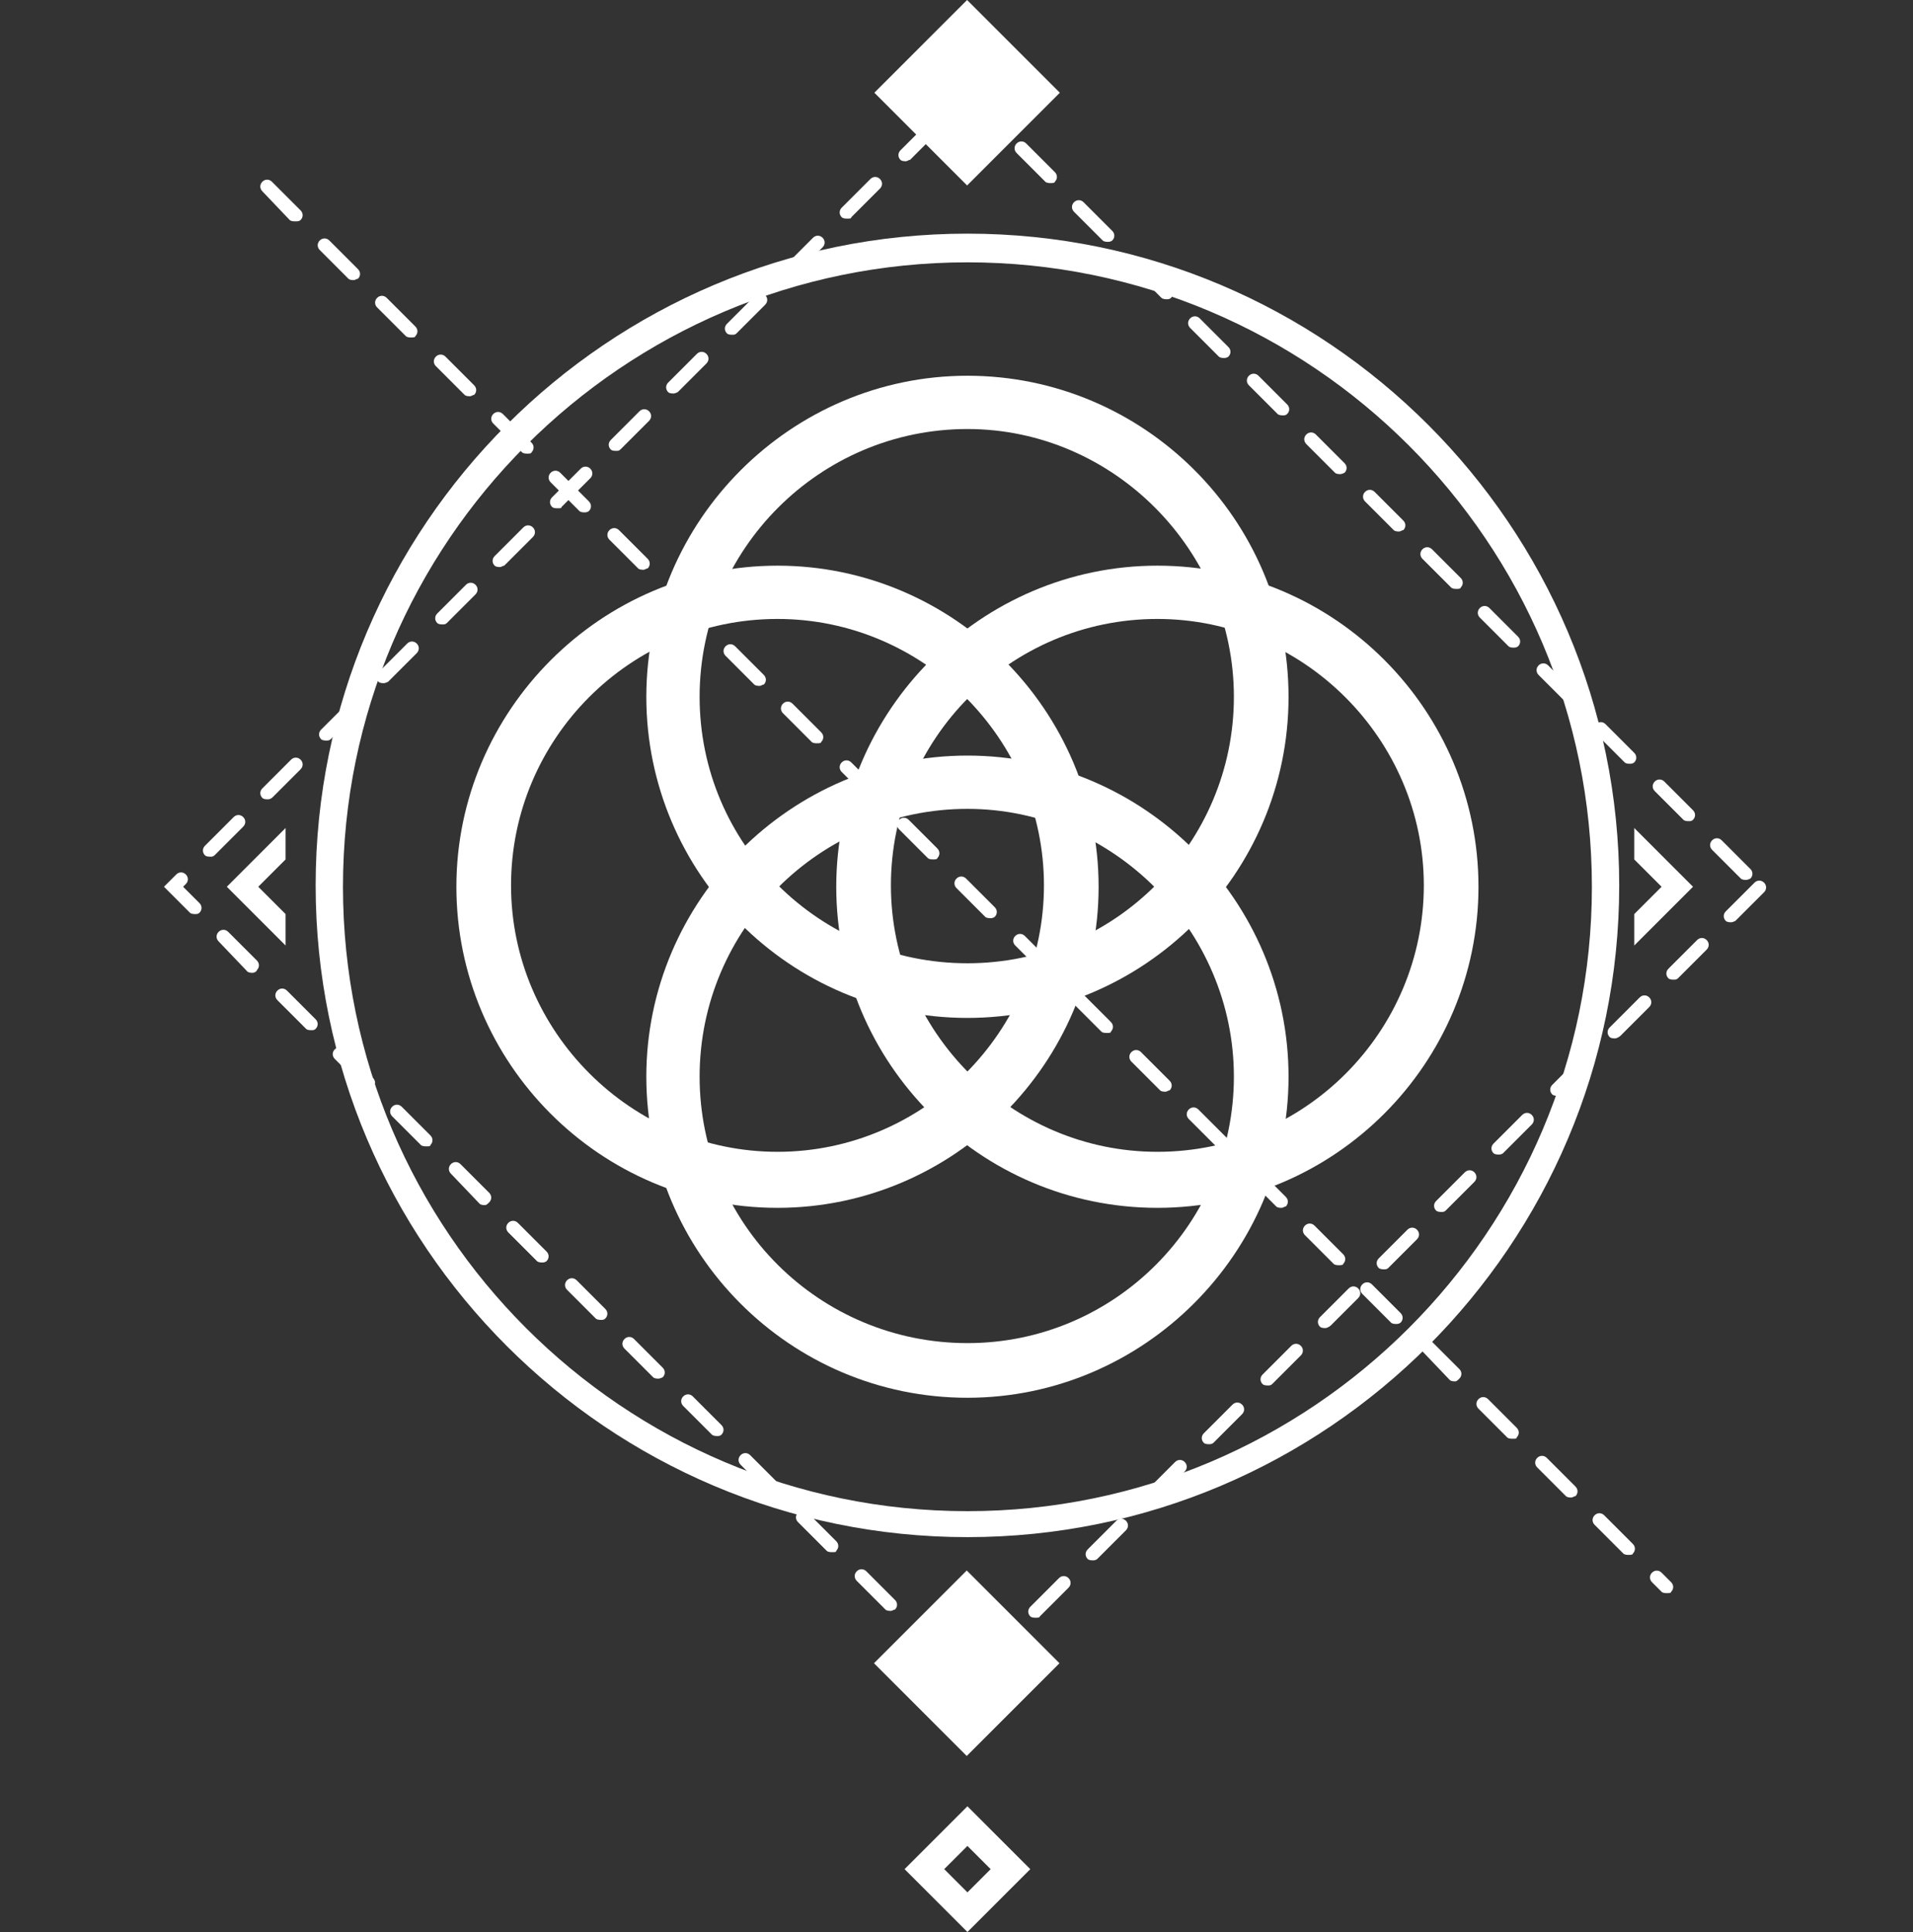 <?xml version="1.0" encoding="UTF-8" standalone="no"?>
<svg
   xmlns:dc="http://purl.org/dc/elements/1.1/"
   xmlns:cc="http://creativecommons.org/ns#"
   xmlns:rdf="http://www.w3.org/1999/02/22-rdf-syntax-ns#"
   xmlns:svg="http://www.w3.org/2000/svg"
   xmlns="http://www.w3.org/2000/svg"
   height="141.4"
   width="140"
   xml:space="preserve"
   viewBox="0 0 140 141.4"
   y="0px"
   x="0px"
   id="Layer_1"
   version="1.1"><rect x="0" y="0" width="140" height="141.4" fill="#333333" stroke="none"/><defs
     id="defs6385" /><style
     id="style6319"
     type="text/css">
	.st0{display:none;}
	.st1{display:inline;fill:#FFFFFF;}
	.st2{fill:#FFFFFF;}
</style><g
     transform="translate(0,-3.8964844e-6)"
     style="display:none"
     class="st0"
     id="XMLID_1167_"><g
       id="XMLID_2_"><path
         style="display:inline;fill:#ffffff"
         d="m 56.5,141.4 c -0.1,0 -0.2,0 -0.2,-0.2 l 0,-2.6 c 0,-0.1 0.1,-0.2 0.2,-0.2 l 5.3,0 c 0.1,0 0.2,0 0.2,0.2 l 0,2.6 c 0,0.1 0,0.2 -0.2,0.2 l -5.3,0 z"
         class="st1"
         id="XMLID_761_" /><path
         style="display:inline;fill:#ffffff"
         d="m -17.8,172.7 c -0.8,-0.3 -1.4,-0.7 -1.9,-1.1 -0.1,-0.1 -0.1,-0.2 0,-0.3 l 1.3,-1.5 c 0.1,-0.1 0.2,-0.1 0.3,0 1,0.8 2,1.2 3,1.2 1.2,0 1.9,-0.5 1.9,-1.4 0,-0.7 -0.5,-1.1 -1.8,-1.3 l -0.6,-0.1 c -2.4,-0.3 -3.6,-1.5 -3.6,-3.4 0,-1.1 0.4,-1.9 1.1,-2.5 0.7,-0.6 1.7,-1 3,-1 1.6,0 2.9,0.4 3.9,1.2 0.1,0.1 0.1,0.2 0,0.3 l -1,1.5 c -0.1,0.1 -0.2,0.1 -0.2,0.1 -0.9,-0.6 -1.8,-0.9 -2.7,-0.9 -1,0 -1.5,0.5 -1.5,1.2 0,0.7 0.5,1.1 1.8,1.3 l 0.6,0.1 c 2.4,0.3 3.6,1.5 3.6,3.5 0,2.2 -1.6,3.6 -4.5,3.6 -1,0 -1.9,-0.2 -2.7,-0.5 z"
         class="st1"
         id="XMLID_763_" /><path
         style="display:inline;fill:#ffffff"
         d="m -9.1,173 c -0.1,0 -0.2,-0.1 -0.2,-0.2 l 0,-11.1 c 0,-0.1 0,-0.2 0.2,-0.2 l 4.4,0 c 1.2,0 2.2,0.3 2.9,1 0.7,0.7 1.1,1.6 1.1,2.7 0,1.1 -0.4,2 -1.1,2.7 -0.7,0.7 -1.7,1 -2.9,1 l -2,0 c -0.1,0 -0.1,0 -0.1,0.1 l 0,3.8 c 0,0.1 0,0.2 -0.2,0.2 l -2.1,0 z m 4.3,-6.2 c 1,0 1.7,-0.6 1.7,-1.5 0,-0.9 -0.6,-1.5 -1.7,-1.5 l -1.9,0 c -0.1,0 -0.1,0 -0.1,0.1 l 0,2.9 c 0,0.1 0,0.1 0.1,0.1 l 1.9,0 z"
         class="st1"
         id="XMLID_765_" /><path
         style="display:inline;fill:#ffffff"
         d="m 0.9,161.7 c 0,-0.1 0,-0.2 0.2,-0.2 l 7.3,0 c 0.1,0 0.2,0.1 0.2,0.2 l 0,1.8 c 0,0.1 -0.1,0.2 -0.2,0.2 l -4.9,0 c -0.1,0 -0.1,0 -0.1,0.1 l 0,2.3 c 0,0.1 0,0.1 0.1,0.1 l 4.1,0 c 0.1,0 0.2,0 0.2,0.2 l 0,1.8 c 0,0.1 -0.1,0.2 -0.2,0.2 l -4.1,0 c -0.1,0 -0.1,0 -0.1,0.1 l 0,2.4 c 0,0.1 0,0.1 0.1,0.1 l 4.9,0 c 0.1,0 0.2,0 0.2,0.2 l 0,1.8 c 0,0.1 -0.1,0.2 -0.2,0.2 l -7.3,0 C 1,173.2 0.9,173.1 0.9,173 l 0,-11.3 z"
         class="st1"
         id="XMLID_768_" /><path
         style="display:inline;fill:#ffffff"
         d="m 13.6,161.7 c 0,-0.1 0.1,-0.2 0.2,-0.2 l 2.1,0 c 0.1,0 0.2,0.1 0.2,0.2 l 3.9,11.1 c 0,0.1 0,0.2 -0.1,0.2 l -2.2,0 c -0.1,0 -0.2,-0.1 -0.2,-0.2 l -0.7,-2 -4,0 -0.6,2 c 0,0.1 -0.1,0.2 -0.2,0.2 l -2.2,0 c -0.1,0 -0.2,-0.1 -0.1,-0.2 l 3.9,-11.1 z m -0.1,7 2.6,0 -1.3,-4 -0.1,0 -1.2,4 z"
         class="st1"
         id="XMLID_770_" /><path
         style="display:inline;fill:#ffffff"
         d="m 21.3,161.7 c 0,-0.1 0,-0.2 0.2,-0.2 l 2.1,0 c 0.1,0 0.2,0.1 0.2,0.2 l 0,4.9 3.8,-5 c 0.1,-0.1 0.2,-0.2 0.3,-0.2 l 2.4,0 c 0.1,0 0.2,0.1 0.1,0.2 l -3.5,4.3 3.8,6.7 c 0.1,0.1 0.1,0.2 -0.1,0.2 l -2.5,0 c -0.1,0 -0.2,-0.1 -0.3,-0.2 l -2.6,-4.8 -1.5,1.9 0,2.9 c 0,0.1 0,0.2 -0.2,0.2 l -2.1,0 c -0.1,0 -0.2,-0.1 -0.2,-0.2 l 0,-10.9 z"
         class="st1"
         id="XMLID_773_" /><path
         style="display:inline;fill:#ffffff"
         d="m 32.1,161.7 c 0,-0.1 0,-0.2 0.2,-0.2 l 7.3,0 c 0.1,0 0.2,0.1 0.2,0.2 l 0,1.8 c 0,0.1 -0.1,0.2 -0.2,0.2 l -4.9,0 c -0.1,0 -0.1,0 -0.1,0.1 l 0,2.3 c 0,0.1 0,0.1 0.1,0.1 l 4.1,0 c 0.1,0 0.2,0 0.2,0.2 l 0,1.8 c 0,0.1 0,0.2 -0.2,0.2 l -4.1,0 c -0.1,0 -0.1,0 -0.1,0.1 l 0,2.4 c 0,0.1 0,0.1 0.1,0.1 l 4.9,0 c 0.1,0 0.2,0 0.2,0.2 l 0,1.8 c 0,0.1 -0.1,0.2 -0.2,0.2 l -7.3,0 c -0.1,0 -0.2,-0.1 -0.2,-0.2 l 0,-11.3 z"
         class="st1"
         id="XMLID_775_" /><path
         style="display:inline;fill:#ffffff"
         d="m 48,173 c -0.1,0 -0.2,-0.1 -0.3,-0.2 l -2,-4.2 -1.5,0 c -0.1,0 -0.1,0 -0.1,0.1 l 0,4.1 c 0,0.1 0,0.2 -0.2,0.2 l -2.1,0 c -0.1,0 -0.2,-0.1 -0.2,-0.2 l 0,-11.1 c 0,-0.1 0,-0.2 0.2,-0.2 l 4.6,0 c 1.2,0 2.1,0.3 2.8,1 0.7,0.7 1.1,1.5 1.1,2.6 0,1.5 -0.8,2.6 -2,3.2 l 2.3,4.5 c 0.1,0.1 0,0.2 -0.1,0.2 l -2.5,0 z m -1.8,-6.5 c 0.9,0 1.5,-0.6 1.5,-1.4 0,-0.9 -0.6,-1.4 -1.5,-1.4 l -2,0 c -0.1,0 -0.1,0 -0.1,0.1 l 0,2.6 c 0,0.1 0,0.1 0.1,0.1 l 2,0 z"
         class="st1"
         id="XMLID_777_" /><path
         style="display:inline;fill:#ffffff"
         d="m 52,164.9 0,-3.2 c 0,-0.1 0.1,-0.2 0.2,-0.2 l 1.7,0 c 0.1,0 0.2,0.1 0.2,0.2 l 0,1.8 c 0,0.2 0,0.3 -0.2,0.4 l -1.4,1.1 c -0.1,0.1 -0.2,0.1 -0.3,0.1 -0.2,0 -0.2,-0.1 -0.2,-0.2 z"
         class="st1"
         id="XMLID_780_" /><path
         style="display:inline;fill:#ffffff"
         d="m 57.5,172.7 c -0.8,-0.3 -1.4,-0.7 -1.9,-1.1 -0.1,-0.1 -0.1,-0.2 0,-0.3 l 1.3,-1.5 c 0.1,-0.1 0.2,-0.1 0.3,0 1,0.8 2,1.2 3,1.2 1.2,0 1.9,-0.5 1.9,-1.4 0,-0.7 -0.5,-1.1 -1.8,-1.3 l -0.6,-0.1 c -2.4,-0.3 -3.6,-1.5 -3.6,-3.4 0,-1.1 0.4,-1.9 1.1,-2.5 0.7,-0.6 1.7,-1 3,-1 1.6,0 2.9,0.4 3.9,1.2 0.1,0.1 0.1,0.2 0,0.3 l -1,1.5 c -0.1,0.1 -0.2,0.1 -0.2,0.1 -0.9,-0.6 -1.8,-0.9 -2.7,-0.9 -1,0 -1.5,0.5 -1.5,1.2 0,0.7 0.5,1.1 1.8,1.3 l 0.6,0.1 c 2.4,0.3 3.6,1.5 3.6,3.5 0,2.2 -1.6,3.6 -4.5,3.6 -1.1,0 -1.9,-0.2 -2.7,-0.5 z"
         class="st1"
         id="XMLID_782_" /><path
         style="display:inline;fill:#ffffff"
         d="m 71.1,172 c -0.8,-0.8 -1.2,-1.8 -1.2,-3.2 l 0,-7.1 c 0,-0.1 0.1,-0.2 0.2,-0.2 l 2.1,0 c 0.1,0 0.2,0.1 0.2,0.2 l 0,7.1 c 0,1.3 0.8,2.1 1.9,2.1 1.2,0 1.9,-0.8 1.9,-2.1 l 0,-7.1 c 0,-0.1 0.1,-0.2 0.2,-0.2 l 2.1,0 c 0.1,0 0.2,0.1 0.2,0.2 l 0,7.1 c 0,1.4 -0.4,2.5 -1.2,3.2 -0.8,0.8 -1.8,1.1 -3.2,1.1 -1.3,0.1 -2.4,-0.3 -3.2,-1.1 z"
         class="st1"
         id="XMLID_784_" /><path
         style="display:inline;fill:#ffffff"
         d="m 81,173 c -0.1,0 -0.2,-0.1 -0.2,-0.2 l 0,-11.1 c 0,-0.1 0,-0.2 0.2,-0.2 l 4.4,0 c 1.2,0 2.2,0.3 2.9,1 0.7,0.7 1.1,1.6 1.1,2.7 0,1.1 -0.4,2 -1.1,2.7 -0.7,0.7 -1.7,1 -2.9,1 l -2,0 c -0.1,0 -0.1,0 -0.1,0.1 l 0,3.8 c 0,0.1 0,0.2 -0.2,0.2 l -2.1,0 z m 4.3,-6.2 c 1,0 1.7,-0.6 1.7,-1.5 0,-0.9 -0.6,-1.5 -1.7,-1.5 l -1.9,0 c -0.1,0 -0.1,0 -0.1,0.1 l 0,2.9 c 0,0.1 0,0.1 0.1,0.1 l 1.9,0 z"
         class="st1"
         id="XMLID_786_" /><path
         style="display:inline;fill:#ffffff"
         d="m 91,161.7 c 0,-0.1 0,-0.2 0.2,-0.2 l 4.3,0 c 2.1,0 3.4,0.9 4,2.6 0.2,0.6 0.3,1.7 0.3,3.1 0,1.4 -0.1,2.5 -0.3,3.1 -0.6,1.7 -1.9,2.6 -4,2.6 l -4.3,0 c -0.1,0 -0.2,-0.1 -0.2,-0.2 l 0,-11 z m 2.5,9 c 0,0.1 0,0.1 0.1,0.1 l 1.3,0 c 1.2,0 1.9,-0.4 2.1,-1.3 0.1,-0.4 0.2,-1.1 0.2,-2.3 0,-1.2 -0.1,-1.9 -0.2,-2.3 -0.3,-0.8 -1,-1.3 -2.1,-1.3 l -1.3,0 c -0.1,0 -0.1,0 -0.1,0.1 l 0,7 z"
         class="st1"
         id="XMLID_789_" /><path
         style="display:inline;fill:#ffffff"
         d="m 104.3,161.7 c 0,-0.1 0.1,-0.2 0.2,-0.2 l 2.1,0 c 0.1,0 0.2,0.1 0.2,0.2 l 3.9,11.1 c 0,0.1 0,0.2 -0.1,0.2 l -2.2,0 c -0.1,0 -0.2,-0.1 -0.2,-0.2 l -0.7,-2 -4,0 -0.6,2 c 0,0.1 -0.1,0.2 -0.2,0.2 l -2.2,0 c -0.1,0 -0.2,-0.1 -0.1,-0.2 l 3.9,-11.1 z m -0.1,7 2.6,0 -1.3,-4 -0.1,0 -1.2,4 z"
         class="st1"
         id="XMLID_792_" /><path
         style="display:inline;fill:#ffffff"
         d="m 113.5,173 c -0.1,0 -0.2,-0.1 -0.2,-0.2 l 0,-9 c 0,-0.1 0,-0.1 -0.1,-0.1 l -2.9,0 c -0.1,0 -0.2,-0.1 -0.2,-0.2 l 0,-1.9 c 0,-0.1 0,-0.2 0.2,-0.2 l 8.5,0 c 0.1,0 0.2,0.1 0.2,0.2 l 0,1.9 c 0,0.1 -0.1,0.2 -0.2,0.2 l -2.9,0 c -0.1,0 -0.1,0 -0.1,0.1 l 0,9 c 0,0.1 -0.1,0.2 -0.2,0.2 l -2.1,0 z"
         class="st1"
         id="XMLID_795_" /><path
         style="display:inline;fill:#ffffff"
         d="m 120.3,161.7 c 0,-0.1 0,-0.2 0.2,-0.2 l 7.3,0 c 0.1,0 0.2,0.1 0.2,0.2 l 0,1.8 c 0,0.1 -0.1,0.2 -0.2,0.2 l -4.9,0 c -0.1,0 -0.1,0 -0.1,0.1 l 0,2.3 c 0,0.1 0,0.1 0.1,0.1 l 4.1,0 c 0.1,0 0.2,0 0.2,0.2 l 0,1.8 c 0,0.1 0,0.2 -0.2,0.2 l -4.1,0 c -0.1,0 -0.1,0 -0.1,0.1 l 0,2.4 c 0,0.1 0,0.1 0.1,0.1 l 4.9,0 c 0.1,0 0.2,0 0.2,0.2 l 0,1.8 c 0,0.1 -0.1,0.2 -0.2,0.2 l -7.3,0 c -0.1,0 -0.2,-0.1 -0.2,-0.2 l 0,-11.3 z"
         class="st1"
         id="XMLID_797_" /><path
         style="display:inline;fill:#ffffff"
         d="m 131.3,172.7 c -0.8,-0.3 -1.4,-0.7 -1.9,-1.1 -0.1,-0.1 -0.1,-0.2 0,-0.3 l 1.3,-1.5 c 0.1,-0.1 0.2,-0.1 0.3,0 1,0.8 2,1.2 3,1.2 1.2,0 1.9,-0.5 1.9,-1.4 0,-0.7 -0.5,-1.1 -1.8,-1.3 l -0.6,-0.1 c -2.4,-0.3 -3.6,-1.5 -3.6,-3.4 0,-1.1 0.4,-1.9 1.1,-2.5 0.7,-0.6 1.7,-1 3,-1 1.6,0 2.9,0.4 3.9,1.2 0.1,0.1 0.1,0.2 0,0.3 l -1,1.5 c -0.1,0.1 -0.2,0.1 -0.2,0.1 -0.9,-0.6 -1.8,-0.9 -2.7,-0.9 -1,0 -1.5,0.5 -1.5,1.2 0,0.7 0.5,1.1 1.8,1.3 l 0.6,0.1 c 2.4,0.3 3.6,1.5 3.6,3.5 0,2.2 -1.6,3.6 -4.5,3.6 -1.1,0 -1.9,-0.2 -2.7,-0.5 z"
         class="st1"
         id="XMLID_799_" /></g></g><g
     transform="translate(0,-3.8964844e-6)"
     id="XMLID_1165_"><g
       style="display:none"
       class="st0"
       id="XMLID_106_"><path
         style="display:inline;fill:#ffffff"
         d="m 57.5,140.5 c -0.1,0 -0.2,0 -0.2,-0.2 l 0,-2.6 c 0,-0.1 0.1,-0.2 0.2,-0.2 l 5.3,0 c 0.1,0 0.2,0 0.2,0.2 l 0,2.6 c 0,0.1 0,0.2 -0.2,0.2 l -5.3,0 z"
         class="st1"
         id="XMLID_341_" /><path
         style="display:inline;fill:#ffffff"
         d="m 5.6,172.1 c -0.1,0 -0.2,-0.1 -0.2,-0.2 l 0,-9 c 0,-0.1 0,-0.1 -0.1,-0.1 l -2.8,0 c -0.1,0 -0.2,-0.1 -0.2,-0.2 l 0,-1.9 c 0,-0.1 0,-0.2 0.2,-0.2 l 8.5,0 c 0.1,0 0.2,0.1 0.2,0.2 l 0,1.9 c 0,0.1 -0.1,0.2 -0.2,0.2 l -3,0 c -0.1,0 -0.1,0 -0.1,0.1 l 0,9 c 0,0.1 -0.1,0.2 -0.2,0.2 l -2.1,0 z"
         class="st1"
         id="XMLID_339_" /><path
         style="display:inline;fill:#ffffff"
         d="m 12.5,160.9 c 0,-0.1 0,-0.2 0.2,-0.2 l 7.3,0 c 0.1,0 0.2,0.1 0.2,0.2 l 0,1.8 c 0,0.1 -0.1,0.2 -0.2,0.2 l -5,0 c -0.1,0 -0.1,0 -0.1,0.1 l 0,2.3 c 0,0.1 0,0.1 0.1,0.1 l 4.1,0 c 0.1,0 0.2,0 0.2,0.2 l 0,1.8 c 0,0.1 -0.1,0.2 -0.2,0.2 l -4.1,0 c -0.1,0 -0.1,0 -0.1,0.1 l 0,2.4 c 0,0.1 0,0.1 0.1,0.1 l 5,0 c 0.1,0 0.2,0 0.2,0.2 l 0,1.8 c 0,0.1 -0.1,0.2 -0.2,0.2 l -7.3,0 c -0.1,0 -0.2,-0.1 -0.2,-0.2 l 0,-11.3 z"
         class="st1"
         id="XMLID_233_" /><path
         style="display:inline;fill:#ffffff"
         d="m 25.1,160.9 c 0,-0.1 0.1,-0.2 0.2,-0.2 l 2.1,0 c 0.1,0 0.2,0.1 0.2,0.2 l 3.9,11.1 c 0,0.1 0,0.2 -0.1,0.2 l -2.2,0 c -0.1,0 -0.2,-0.1 -0.2,-0.2 l -0.7,-2 -4,0 -0.6,2 c 0,0.1 -0.1,0.2 -0.2,0.2 l -2.2,0 c -0.1,0 -0.2,-0.1 -0.1,-0.2 l 3.9,-11.1 z m -0.1,7 2.6,0 -1.3,-4 -0.1,0 -1.2,4 z"
         class="st1"
         id="XMLID_230_" /><path
         style="display:inline;fill:#ffffff"
         d="m 32.8,160.9 c 0,-0.1 0,-0.2 0.2,-0.2 l 2,0 c 0.1,0 0.2,0.1 0.3,0.2 l 2.9,6.5 0.1,0 2.8,-6.5 c 0.1,-0.1 0.1,-0.2 0.3,-0.2 l 2,0 c 0.1,0 0.2,0.1 0.2,0.2 l 0,11.1 c 0,0.1 -0.1,0.2 -0.2,0.2 l -1.9,0 c -0.1,0 -0.2,-0.1 -0.2,-0.2 l 0,-6.4 -0.1,0 -2.1,4.8 c -0.1,0.2 -0.2,0.2 -0.3,0.2 l -1.2,0 c -0.2,0 -0.3,-0.1 -0.3,-0.2 l -2.1,-4.8 -0.2,0 0,6.4 c 0,0.1 0,0.2 -0.2,0.2 l -1.8,0 c -0.1,0 -0.2,-0.1 -0.2,-0.2 l 0,-11.1 z"
         class="st1"
         id="XMLID_178_" /><path
         style="display:inline;fill:#ffffff"
         d="M 50.8,171.2 C 50,170.4 49.6,169.4 49.6,168 l 0,-7.1 c 0,-0.1 0.1,-0.2 0.2,-0.2 l 2.1,0 c 0.1,0 0.2,0.1 0.2,0.2 l 0,7.1 c 0,1.3 0.8,2.1 1.9,2.1 1.2,0 1.9,-0.8 1.9,-2.1 l 0,-7.1 c 0,-0.1 0.1,-0.2 0.2,-0.2 l 2.1,0 c 0.1,0 0.2,0.1 0.2,0.2 l 0,7.1 c 0,1.4 -0.4,2.5 -1.2,3.2 -0.8,0.8 -1.8,1.1 -3.2,1.1 -1.4,0 -2.4,-0.4 -3.2,-1.1 z"
         class="st1"
         id="XMLID_176_" /><path
         style="display:inline;fill:#ffffff"
         d="m 60.6,172.1 c -0.1,0 -0.2,-0.1 -0.2,-0.2 l 0,-11.1 c 0,-0.1 0,-0.2 0.2,-0.2 l 4.4,0 c 1.2,0 2.2,0.3 2.9,1 0.7,0.7 1.1,1.6 1.1,2.7 0,1.1 -0.4,2 -1.1,2.7 -0.7,0.7 -1.7,1 -2.9,1 l -2,0 c -0.1,0 -0.1,0 -0.1,0.1 l 0,3.8 c 0,0.1 0,0.2 -0.2,0.2 l -2.1,0 z m 4.3,-6.2 c 1,0 1.7,-0.6 1.7,-1.5 0,-0.9 -0.6,-1.5 -1.7,-1.5 l -1.9,0 c -0.1,0 -0.1,0 -0.1,0.1 l 0,2.9 c 0,0.1 0,0.1 0.1,0.1 l 1.9,0 z"
         class="st1"
         id="XMLID_173_" /><path
         style="display:inline;fill:#ffffff"
         d="m 70.6,160.9 c 0,-0.1 0,-0.2 0.2,-0.2 l 4.3,0 c 2.1,0 3.4,0.9 4,2.6 0.2,0.6 0.3,1.7 0.3,3.1 0,1.4 -0.1,2.5 -0.3,3.1 -0.6,1.7 -1.9,2.6 -4,2.6 l -4.3,0 c -0.1,0 -0.2,-0.1 -0.2,-0.2 l 0,-11 z m 2.5,8.9 c 0,0.1 0,0.1 0.1,0.1 l 1.3,0 c 1.2,0 1.9,-0.4 2.1,-1.3 0.1,-0.4 0.2,-1.1 0.2,-2.3 0,-1.2 -0.1,-1.9 -0.2,-2.3 -0.3,-0.8 -1,-1.3 -2.1,-1.3 l -1.3,0 c -0.1,0 -0.1,0 -0.1,0.1 l 0,7 z"
         class="st1"
         id="XMLID_116_" /><path
         style="display:inline;fill:#ffffff"
         d="m 83.9,160.9 c 0,-0.1 0.1,-0.2 0.2,-0.2 l 2.1,0 c 0.1,0 0.2,0.1 0.2,0.2 l 3.9,11.1 c 0,0.1 0,0.2 -0.1,0.2 l -2.2,0 c -0.1,0 -0.2,-0.1 -0.2,-0.2 l -0.7,-2 -4,0 -0.6,2 c 0,0.1 -0.1,0.2 -0.2,0.2 l -2.2,0 c -0.1,0 -0.2,-0.1 -0.1,-0.2 l 3.9,-11.1 z m 0,7 2.6,0 -1.3,-4 -0.1,0 -1.2,4 z"
         class="st1"
         id="XMLID_113_" /><path
         style="display:inline;fill:#ffffff"
         d="m 93.1,172.1 c -0.1,0 -0.2,-0.1 -0.2,-0.2 l 0,-9 c 0,-0.1 0,-0.1 -0.1,-0.1 l -2.9,0 c -0.1,0 -0.2,-0.1 -0.2,-0.2 l 0,-1.9 c 0,-0.1 0,-0.2 0.2,-0.2 l 8.5,0 c 0.1,0 0.2,0.1 0.2,0.2 l 0,1.9 c 0,0.1 -0.1,0.2 -0.2,0.2 l -2.9,0 c -0.1,0 -0.1,0 -0.1,0.1 l 0,9 c 0,0.1 -0.1,0.2 -0.2,0.2 l -2.1,0 z"
         class="st1"
         id="XMLID_111_" /><path
         style="display:inline;fill:#ffffff"
         d="m 99.9,160.9 c 0,-0.1 0,-0.2 0.2,-0.2 l 7.3,0 c 0.1,0 0.2,0.1 0.2,0.2 l 0,1.8 c 0,0.1 -0.1,0.2 -0.2,0.2 l -4.9,0 c -0.1,0 -0.1,0 -0.1,0.1 l 0,2.3 c 0,0.1 0,0.1 0.1,0.1 l 4.1,0 c 0.1,0 0.2,0 0.2,0.2 l 0,1.8 c 0,0.1 -0.1,0.2 -0.2,0.2 l -4.1,0 c -0.1,0 -0.1,0 -0.1,0.1 l 0,2.4 c 0,0.1 0,0.1 0.1,0.1 l 4.9,0 c 0.1,0 0.2,0 0.2,0.2 l 0,1.8 c 0,0.1 -0.1,0.2 -0.2,0.2 l -7.3,0 c -0.1,0 -0.2,-0.1 -0.2,-0.2 l 0,-11.3 z"
         class="st1"
         id="XMLID_109_" /><path
         style="display:inline;fill:#ffffff"
         d="m 110.9,171.9 c -0.8,-0.3 -1.4,-0.7 -1.9,-1.1 -0.1,-0.1 -0.1,-0.2 0,-0.3 l 1.3,-1.5 c 0.1,-0.1 0.2,-0.1 0.3,0 1,0.8 2,1.2 3,1.2 1.2,0 1.9,-0.5 1.9,-1.4 0,-0.7 -0.5,-1.1 -1.8,-1.3 l -0.6,-0.1 c -2.4,-0.3 -3.6,-1.5 -3.6,-3.4 0,-1.1 0.4,-1.9 1.1,-2.5 0.7,-0.6 1.7,-1 3,-1 1.6,0 2.9,0.4 3.9,1.2 0.1,0.1 0.1,0.2 0,0.3 l -1,1.5 c -0.1,0.1 -0.2,0.1 -0.2,0.1 -0.9,-0.6 -1.8,-0.9 -2.7,-0.9 -1,0 -1.5,0.5 -1.5,1.2 0,0.7 0.5,1.1 1.8,1.3 l 0.6,0.1 c 2.4,0.3 3.6,1.5 3.6,3.5 0,2.2 -1.6,3.6 -4.5,3.6 -1.1,-0.1 -1.9,-0.2 -2.7,-0.5 z"
         class="st1"
         id="XMLID_107_" /></g></g><g
     transform="translate(12,-3.8964844e-6)"
     id="XMLID_603_"><g
       id="XMLID_672_"><g
         id="XMLID_676_"><path
           style="fill:#ffffff"
           d="M 58.8,74.5 C 45.8,74.5 35.3,63.9 35.3,51 35.3,38.1 45.9,27.5 58.8,27.5 71.7,27.5 82.3,38 82.3,51 82.3,64 71.7,74.5 58.8,74.5 Z m 0,-43.1 C 48,31.4 39.2,40.2 39.2,51 39.2,61.8 48,70.5 58.8,70.5 69.6,70.5 78.3,61.7 78.3,51 78.3,40.3 69.5,31.4 58.8,31.4 Z"
           class="st2"
           id="XMLID_1159_" /></g><g
         id="XMLID_675_"><path
           style="fill:#ffffff"
           d="m 58.8,102.3 c -13,0 -23.5,-10.6 -23.5,-23.5 0,-12.9 10.6,-23.5 23.5,-23.5 12.9,0 23.5,10.6 23.5,23.5 0,12.9 -10.6,23.5 -23.5,23.5 z m 0,-43.1 C 48,59.2 39.2,68 39.2,78.8 c 0,10.8 8.8,19.5 19.6,19.5 10.8,0 19.5,-8.8 19.5,-19.5 0,-10.7 -8.8,-19.6 -19.5,-19.6 z"
           class="st2"
           id="XMLID_1156_" /></g><g
         id="XMLID_674_"><path
           style="fill:#ffffff"
           d="M 44.9,88.4 C 31.9,88.4 21.4,77.8 21.4,64.9 21.4,52 32,41.4 44.9,41.4 c 12.9,0 23.5,10.6 23.5,23.5 0,12.9 -10.6,23.5 -23.5,23.5 z m 0,-43.1 c -10.8,0 -19.5,8.8 -19.5,19.5 0,10.7 8.8,19.5 19.5,19.5 10.7,0 19.5,-8.8 19.5,-19.5 0,-10.7 -8.8,-19.5 -19.5,-19.5 z"
           class="st2"
           id="XMLID_1153_" /></g><g
         id="XMLID_673_"><path
           style="fill:#ffffff"
           d="m 72.7,88.4 c -13,0 -23.5,-10.6 -23.5,-23.5 0,-12.9 10.6,-23.5 23.5,-23.5 13,0 23.5,10.6 23.5,23.5 0,12.9 -10.5,23.5 -23.5,23.5 z m 0,-43.1 c -10.8,0 -19.5,8.8 -19.5,19.5 0,10.7 8.8,19.5 19.5,19.5 10.8,0 19.5,-8.8 19.5,-19.5 0,-10.7 -8.8,-19.5 -19.5,-19.5 z"
           class="st2"
           id="XMLID_1150_" /></g></g><g
       id="XMLID_671_"><path
         style="fill:#ffffff"
         d="m 58.8,112.5 c -26.3,0 -47.7,-21.4 -47.7,-47.7 0,-26.3 21.4,-47.7 47.7,-47.7 26.3,0 47.7,21.4 47.7,47.7 0,26.3 -21.4,47.7 -47.7,47.7 z m 0,-93.3 c -25.2,0 -45.7,20.5 -45.7,45.7 0,25.2 20.5,45.7 45.7,45.7 25.2,0 45.7,-20.5 45.7,-45.7 C 104.5,39.7 84,19.2 58.8,19.2 Z"
         class="st2"
         id="XMLID_1147_" /></g><g
       id="XMLID_669_"><rect
         style="fill:#ffffff"
         height="9.6"
         width="9.6"
         class="st2"
         transform="matrix(0.707,-0.707,0.707,0.707,-68.864,77.259)"
         y="116.9"
         x="54"
         id="XMLID_670_" /></g><g
       id="XMLID_668_"><path
         style="fill:#ffffff"
         d="m 58.8,141.4 -4.6,-4.6 4.6,-4.6 4.6,4.6 -4.6,4.6 z m -1.7,-4.6 1.7,1.7 1.7,-1.7 -1.7,-1.7 -1.7,1.7 z"
         class="st2"
         id="XMLID_1144_" /></g><g
       id="XMLID_667_"><path
         style="fill:#ffffff"
         d="m 110,116.6 c -0.1,0 -0.3,0 -0.4,-0.1 l -0.7,-0.7 c -0.2,-0.2 -0.2,-0.5 0,-0.7 0.2,-0.2 0.5,-0.2 0.7,0 l 0.7,0.7 c 0.2,0.2 0.2,0.5 0,0.7 0,0.1 -0.2,0.1 -0.3,0.1 z m -2.8,-2.8 c -0.1,0 -0.3,0 -0.4,-0.1 l -2.1,-2.1 c -0.2,-0.2 -0.2,-0.5 0,-0.7 0.2,-0.2 0.5,-0.2 0.7,0 l 2.1,2.1 c 0.2,0.2 0.2,0.5 0,0.7 0,0.1 -0.2,0.1 -0.3,0.1 z m -4.2,-4.2 c -0.1,0 -0.3,0 -0.4,-0.1 l -2.1,-2.1 c -0.2,-0.2 -0.2,-0.5 0,-0.7 0.2,-0.2 0.5,-0.2 0.7,0 l 2.1,2.1 c 0.2,0.2 0.2,0.5 0,0.7 -0.1,0 -0.2,0.1 -0.3,0.1 z m -4.3,-4.3 c -0.1,0 -0.3,0 -0.4,-0.1 l -2.1,-2.1 c -0.2,-0.2 -0.2,-0.5 0,-0.7 0.2,-0.2 0.5,-0.2 0.7,0 l 2.1,2.1 c 0.2,0.2 0.2,0.5 0,0.7 0,0.1 -0.1,0.1 -0.3,0.1 z m -4.2,-4.2 c -0.1,0 -0.3,0 -0.4,-0.1 L 92,98.8 c -0.2,-0.2 -0.2,-0.5 0,-0.7 0.2,-0.2 0.5,-0.2 0.7,0 l 2.1,2.1 c 0.2,0.2 0.2,0.5 0,0.7 -0.1,0.1 -0.2,0.2 -0.3,0.2 z m -4.3,-4.2 c -0.1,0 -0.3,0 -0.4,-0.1 l -2.1,-2.1 c -0.2,-0.2 -0.2,-0.5 0,-0.7 0.2,-0.2 0.5,-0.2 0.7,0 l 2.1,2.1 c 0.2,0.2 0.2,0.5 0,0.7 0,0 -0.1,0.1 -0.3,0.1 z M 86,92.6 c -0.1,0 -0.3,0 -0.4,-0.1 l -2.1,-2.1 c -0.2,-0.2 -0.2,-0.5 0,-0.7 0.2,-0.2 0.5,-0.2 0.7,0 l 2.1,2.1 c 0.2,0.2 0.2,0.5 0,0.7 0,0.1 -0.2,0.1 -0.3,0.1 z m -4.2,-4.2 c -0.1,0 -0.3,0 -0.4,-0.1 l -2.1,-2.1 c -0.2,-0.2 -0.2,-0.5 0,-0.7 0.2,-0.2 0.5,-0.2 0.7,0 l 2.1,2.1 c 0.2,0.2 0.2,0.5 0,0.7 -0.1,0 -0.2,0.1 -0.3,0.1 z m -4.3,-4.3 c -0.1,0 -0.3,0 -0.4,-0.1 L 75,81.9 c -0.2,-0.2 -0.2,-0.5 0,-0.7 0.2,-0.2 0.5,-0.2 0.7,0 l 2.1,2.1 c 0.2,0.2 0.2,0.5 0,0.7 0,0.1 -0.2,0.1 -0.3,0.1 z m -4.2,-4.2 c -0.1,0 -0.3,0 -0.4,-0.1 l -2.1,-2.1 c -0.2,-0.2 -0.2,-0.5 0,-0.7 0.2,-0.2 0.5,-0.2 0.7,0 l 2.1,2.1 c 0.2,0.2 0.2,0.5 0,0.7 -0.1,0 -0.2,0.1 -0.3,0.1 z M 69,75.6 c -0.1,0 -0.3,0 -0.4,-0.1 l -2.1,-2.1 c -0.2,-0.2 -0.2,-0.5 0,-0.7 0.2,-0.2 0.5,-0.2 0.7,0 l 2.1,2.1 c 0.2,0.2 0.2,0.5 0,0.7 0,0.1 -0.1,0.1 -0.3,0.1 z m -4.2,-4.2 c -0.1,0 -0.3,0 -0.4,-0.1 l -2.1,-2.1 c -0.2,-0.2 -0.2,-0.5 0,-0.7 0.2,-0.2 0.5,-0.2 0.7,0 l 2.1,2.1 c 0.2,0.2 0.2,0.5 0,0.7 -0.1,0 -0.2,0.1 -0.3,0.1 z m -4.3,-4.2 c -0.1,0 -0.3,0 -0.4,-0.1 L 58,65 c -0.2,-0.2 -0.2,-0.5 0,-0.7 0.2,-0.2 0.5,-0.2 0.7,0 l 2.1,2.1 c 0.2,0.2 0.2,0.5 0,0.7 0,0 -0.1,0.1 -0.3,0.1 z m -4.2,-4.3 c -0.1,0 -0.3,0 -0.4,-0.1 l -2.1,-2.1 c -0.2,-0.2 -0.2,-0.5 0,-0.7 0.2,-0.2 0.5,-0.2 0.7,0 l 2.1,2.1 c 0.2,0.2 0.2,0.5 0,0.7 0,0.1 -0.2,0.1 -0.3,0.1 z m -4.2,-4.2 c -0.1,0 -0.3,0 -0.4,-0.1 l -2.1,-2.1 c -0.2,-0.2 -0.2,-0.5 0,-0.7 0.2,-0.2 0.5,-0.2 0.7,0 l 2.1,2.1 c 0.2,0.2 0.2,0.5 0,0.7 -0.1,0 -0.2,0.1 -0.3,0.1 z m -4.3,-4.3 c -0.1,0 -0.3,0 -0.4,-0.1 l -2.1,-2.1 c -0.2,-0.2 -0.2,-0.5 0,-0.7 0.2,-0.2 0.5,-0.2 0.7,0 l 2.1,2.1 c 0.2,0.2 0.2,0.5 0,0.7 0,0.1 -0.2,0.1 -0.3,0.1 z m -4.2,-4.2 c -0.1,0 -0.3,0 -0.4,-0.1 L 41.1,48 c -0.2,-0.2 -0.2,-0.5 0,-0.7 0.2,-0.2 0.5,-0.2 0.7,0 l 2.1,2.1 c 0.2,0.2 0.2,0.5 0,0.7 -0.1,0 -0.2,0.1 -0.3,0.1 z m -4.3,-4.3 c -0.1,0 -0.3,0 -0.4,-0.1 l -2.1,-2.1 c -0.2,-0.2 -0.2,-0.5 0,-0.7 0.2,-0.2 0.5,-0.2 0.7,0 l 2.1,2.1 c 0.2,0.2 0.2,0.5 0,0.7 0,0.1 -0.1,0.1 -0.3,0.1 z m -4.2,-4.2 c -0.1,0 -0.3,0 -0.4,-0.1 l -2.1,-2.1 c -0.2,-0.2 -0.2,-0.5 0,-0.7 0.2,-0.2 0.5,-0.2 0.7,0 l 2.1,2.1 c 0.2,0.2 0.2,0.5 0,0.7 -0.1,0 -0.2,0.1 -0.3,0.1 z m -4.3,-4.2 c -0.1,0 -0.3,0 -0.4,-0.1 l -2.1,-2.1 c -0.2,-0.2 -0.2,-0.5 0,-0.7 0.2,-0.2 0.5,-0.2 0.7,0 l 2.1,2.1 c 0.2,0.2 0.2,0.5 0,0.7 0,0 -0.1,0.1 -0.3,0.1 z m -4.2,-4.3 c -0.1,0 -0.3,0 -0.4,-0.1 L 24.1,31 c -0.2,-0.2 -0.2,-0.5 0,-0.7 0.2,-0.2 0.5,-0.2 0.7,0 l 2.1,2.1 c 0.2,0.2 0.2,0.5 0,0.7 0,0.1 -0.2,0.1 -0.3,0.1 z M 22.4,29 c -0.1,0 -0.3,0 -0.4,-0.1 l -2.1,-2.1 c -0.2,-0.2 -0.2,-0.5 0,-0.7 0.2,-0.2 0.5,-0.2 0.7,0 l 2.1,2.1 c 0.2,0.2 0.2,0.5 0,0.7 -0.1,0 -0.2,0.1 -0.3,0.1 z m -4.3,-4.3 c -0.1,0 -0.3,0 -0.4,-0.1 l -2.1,-2.1 c -0.2,-0.2 -0.2,-0.5 0,-0.7 0.2,-0.2 0.5,-0.2 0.7,0 l 2.1,2.1 c 0.2,0.2 0.2,0.5 0,0.7 0,0.1 -0.2,0.1 -0.3,0.1 z m -4.2,-4.2 c -0.1,0 -0.3,0 -0.4,-0.1 l -2.1,-2.1 c -0.2,-0.2 -0.2,-0.5 0,-0.7 0.2,-0.2 0.5,-0.2 0.7,0 l 2.1,2.1 c 0.2,0.2 0.2,0.5 0,0.7 -0.1,0 -0.2,0.1 -0.3,0.1 z M 9.6,16.2 c -0.1,0 -0.3,0 -0.4,-0.1 L 7.2,14 C 7,13.8 7,13.5 7.2,13.3 c 0.2,-0.2 0.5,-0.2 0.7,0 l 2.1,2.1 c 0.2,0.2 0.2,0.5 0,0.7 -0.1,0.1 -0.2,0.1 -0.4,0.1 z"
         class="st2"
         id="XMLID_1118_" /></g><g
       id="XMLID_606_"><g
         id="XMLID_613_"><path
           style="fill:#ffffff"
           d="m 59.6,122.6 c -0.1,0 -0.3,0 -0.4,-0.1 -0.2,-0.2 -0.2,-0.5 0,-0.7 l 2.1,-2.1 c 0.2,-0.2 0.5,-0.2 0.7,0 0.2,0.2 0.2,0.5 0,0.7 l -2.1,2.1 c -0.1,0.1 -0.2,0.1 -0.3,0.1 z m -2.2,-0.5 c -0.1,0 -0.3,0 -0.4,-0.1 l -2.1,-2.1 c -0.2,-0.2 -0.2,-0.5 0,-0.7 0.2,-0.2 0.5,-0.2 0.7,0 l 2.1,2.1 c 0.2,0.2 0.2,0.5 0,0.7 0,0 -0.1,0.1 -0.3,0.1 z m 6.4,-3.7 c -0.1,0 -0.3,0 -0.4,-0.1 -0.2,-0.2 -0.2,-0.5 0,-0.7 l 2.1,-2.1 c 0.2,-0.2 0.5,-0.2 0.7,0 0.2,0.2 0.2,0.5 0,0.7 l -2.1,2.1 c 0,0.1 -0.2,0.1 -0.3,0.1 z m -10.6,-0.5 c -0.1,0 -0.3,0 -0.4,-0.1 l -2.1,-2.1 c -0.2,-0.2 -0.2,-0.5 0,-0.7 0.2,-0.2 0.5,-0.2 0.7,0 l 2.1,2.1 c 0.2,0.2 0.2,0.5 0,0.7 -0.1,0 -0.2,0.1 -0.3,0.1 z M 68,114.2 c -0.1,0 -0.3,0 -0.4,-0.1 -0.2,-0.2 -0.2,-0.5 0,-0.7 l 2.1,-2.1 c 0.2,-0.2 0.5,-0.2 0.7,0 0.2,0.2 0.2,0.5 0,0.7 l -2.1,2.1 c 0,0 -0.1,0.1 -0.3,0.1 z m -19.1,-0.6 c -0.1,0 -0.3,0 -0.4,-0.1 l -2.1,-2.1 c -0.2,-0.2 -0.2,-0.5 0,-0.7 0.2,-0.2 0.5,-0.2 0.7,0 l 2.1,2.1 c 0.2,0.2 0.2,0.5 0,0.7 0,0.1 -0.1,0.1 -0.3,0.1 z m 23.4,-3.7 c -0.1,0 -0.3,0 -0.4,-0.1 -0.2,-0.2 -0.2,-0.5 0,-0.7 L 74,107 c 0.2,-0.2 0.5,-0.2 0.7,0 0.2,0.2 0.2,0.5 0,0.7 l -2.1,2.1 c -0.1,0.1 -0.2,0.1 -0.3,0.1 z m -27.6,-0.5 c -0.1,0 -0.3,0 -0.4,-0.1 l -2.1,-2.1 c -0.2,-0.2 -0.2,-0.5 0,-0.7 0.2,-0.2 0.5,-0.2 0.7,0 l 2.1,2.1 c 0.2,0.2 0.2,0.5 0,0.7 0,0 -0.2,0.1 -0.3,0.1 z m 31.8,-3.7 c -0.1,0 -0.3,0 -0.4,-0.1 -0.2,-0.2 -0.2,-0.5 0,-0.7 l 2.1,-2.1 c 0.2,-0.2 0.5,-0.2 0.7,0 0.2,0.2 0.2,0.5 0,0.7 l -2.1,2.1 c 0,0 -0.1,0.1 -0.3,0.1 z m -36,-0.6 c -0.1,0 -0.3,0 -0.4,-0.1 L 38,102.9 c -0.2,-0.2 -0.2,-0.5 0,-0.7 0.2,-0.2 0.5,-0.2 0.7,0 l 2.1,2.1 c 0.2,0.2 0.2,0.5 0,0.7 -0.1,0.1 -0.2,0.1 -0.3,0.1 z m 40.3,-3.7 c -0.1,0 -0.3,0 -0.4,-0.1 -0.2,-0.2 -0.2,-0.5 0,-0.7 l 2.1,-2.1 c 0.2,-0.2 0.5,-0.2 0.7,0 0.2,0.2 0.2,0.5 0,0.7 l -2.1,2.1 c -0.1,0.1 -0.2,0.1 -0.3,0.1 z m -44.6,-0.5 c -0.1,0 -0.3,0 -0.4,-0.1 l -2.1,-2.1 c -0.2,-0.2 -0.2,-0.5 0,-0.7 0.2,-0.2 0.5,-0.2 0.7,0 l 2.1,2.1 c 0.2,0.2 0.2,0.5 0,0.7 0,0 -0.2,0.1 -0.3,0.1 z M 85,97.2 c -0.1,0 -0.3,0 -0.4,-0.1 -0.2,-0.2 -0.2,-0.5 0,-0.7 l 2.1,-2.1 c 0.2,-0.2 0.5,-0.2 0.7,0 0.2,0.2 0.2,0.5 0,0.7 l -2,2 c -0.1,0.1 -0.3,0.2 -0.4,0.2 z M 32,96.6 c -0.1,0 -0.3,0 -0.4,-0.1 l -2.1,-2.1 c -0.2,-0.2 -0.2,-0.5 0,-0.7 0.2,-0.2 0.5,-0.2 0.7,0 l 2.1,2.1 c 0.2,0.2 0.2,0.5 0,0.7 -0.1,0.1 -0.2,0.1 -0.3,0.1 z m 57.3,-3.7 c -0.1,0 -0.3,0 -0.4,-0.1 -0.2,-0.2 -0.2,-0.5 0,-0.7 L 91,90 c 0.2,-0.2 0.5,-0.2 0.7,0 0.2,0.2 0.2,0.5 0,0.7 l -2.1,2.1 c -0.1,0.1 -0.2,0.1 -0.3,0.1 z M 27.7,92.4 c -0.1,0 -0.3,0 -0.4,-0.1 L 25.2,90.2 C 25,90 25,89.7 25.2,89.5 c 0.2,-0.2 0.5,-0.2 0.7,0 l 2.1,2.1 c 0.2,0.2 0.2,0.5 0,0.7 0,0 -0.1,0.1 -0.3,0.1 z m 65.8,-3.7 c -0.1,0 -0.3,0 -0.4,-0.1 -0.2,-0.2 -0.2,-0.5 0,-0.7 l 2.1,-2.1 c 0.2,-0.2 0.5,-0.2 0.7,0 0.2,0.2 0.2,0.5 0,0.7 l -2.1,2.1 c -0.1,0.1 -0.2,0.1 -0.3,0.1 z m -70,-0.5 c -0.1,0 -0.3,0 -0.4,-0.1 L 21,85.9 c -0.2,-0.2 -0.2,-0.5 0,-0.7 0.2,-0.2 0.5,-0.2 0.7,0 l 2.1,2.1 c 0.2,0.2 0.2,0.5 0,0.7 -0.1,0.1 -0.2,0.2 -0.3,0.2 z m 74.2,-3.7 c -0.1,0 -0.3,0 -0.4,-0.1 -0.2,-0.2 -0.2,-0.5 0,-0.7 l 2.1,-2.1 c 0.2,-0.2 0.5,-0.2 0.7,0 0.2,0.2 0.2,0.5 0,0.7 L 98,84.4 c 0,0 -0.1,0.1 -0.3,0.1 z M 19.2,83.9 c -0.1,0 -0.3,0 -0.4,-0.1 l -2.1,-2.1 c -0.2,-0.2 -0.2,-0.5 0,-0.7 0.2,-0.2 0.5,-0.2 0.7,0 l 2.1,2.1 c 0.2,0.2 0.2,0.5 0,0.7 0,0.1 -0.1,0.1 -0.3,0.1 z M 102,80.2 c -0.1,0 -0.3,0 -0.4,-0.1 -0.2,-0.2 -0.2,-0.5 0,-0.7 l 2.1,-2.1 c 0.2,-0.2 0.5,-0.2 0.7,0 0.2,0.2 0.2,0.5 0,0.7 l -2.1,2.1 c -0.1,0.1 -0.2,0.1 -0.3,0.1 z M 15,79.7 c -0.1,0 -0.3,0 -0.4,-0.1 l -2.1,-2.1 c -0.2,-0.2 -0.2,-0.5 0,-0.7 0.2,-0.2 0.5,-0.2 0.7,0 l 2.1,2.1 c 0.2,0.2 0.2,0.5 0,0.7 0,0 -0.2,0.1 -0.3,0.1 z M 106.2,76 c -0.1,0 -0.3,0 -0.4,-0.1 -0.2,-0.2 -0.2,-0.5 0,-0.7 L 108,73 c 0.2,-0.2 0.5,-0.2 0.7,0 0.2,0.2 0.2,0.5 0,0.7 l -2.1,2.1 c -0.1,0.1 -0.3,0.2 -0.4,0.2 z M 10.8,75.4 c -0.1,0 -0.3,0 -0.4,-0.1 L 8.3,73.2 C 8.1,73 8.1,72.7 8.3,72.5 8.5,72.3 8.8,72.3 9,72.5 l 2.1,2.1 c 0.2,0.2 0.2,0.5 0,0.7 -0.1,0.1 -0.2,0.1 -0.3,0.1 z m 99.7,-3.7 c -0.1,0 -0.3,0 -0.4,-0.1 -0.2,-0.2 -0.2,-0.5 0,-0.7 l 2.1,-2.1 c 0.2,-0.2 0.5,-0.2 0.7,0 0.2,0.2 0.2,0.5 0,0.7 l -2.1,2.1 c -0.1,0.1 -0.2,0.1 -0.3,0.1 z M 6.5,71.2 c -0.1,0 -0.3,0 -0.4,-0.1 L 4,68.9 C 3.8,68.7 3.8,68.4 4,68.2 4.2,68 4.5,68 4.7,68.2 l 2.1,2.1 c 0.2,0.2 0.2,0.5 0,0.7 0,0.1 -0.2,0.2 -0.3,0.2 z m 108.2,-3.7 c -0.1,0 -0.3,0 -0.4,-0.1 -0.2,-0.2 -0.2,-0.5 0,-0.7 l 2.1,-2.1 c 0.2,-0.2 0.5,-0.2 0.7,0 0.2,0.2 0.2,0.5 0,0.7 l -2.1,2.1 c 0,0 -0.2,0.1 -0.3,0.1 z M 2.3,66.9 c -0.1,0 -0.3,0 -0.4,-0.1 L 0,64.9 0.9,64 c 0.2,-0.2 0.5,-0.2 0.7,0 0.2,0.2 0.2,0.5 0,0.7 l -0.2,0.2 1.2,1.2 c 0.2,0.2 0.2,0.5 0,0.7 -0.1,0.1 -0.2,0.1 -0.3,0.1 z m 113.5,-2.5 c -0.1,0 -0.3,0 -0.4,-0.1 l -2.1,-2.1 c -0.2,-0.2 -0.2,-0.5 0,-0.7 0.2,-0.2 0.5,-0.2 0.7,0 l 2.1,2.1 c 0.2,0.2 0.2,0.5 0,0.7 0,0 -0.2,0.1 -0.3,0.1 z M 3.4,62.7 C 3.3,62.7 3.1,62.7 3,62.6 2.8,62.4 2.8,62.1 3,61.9 l 2.1,-2.1 c 0.2,-0.2 0.5,-0.2 0.7,0 0.2,0.2 0.2,0.5 0,0.7 l -2.1,2.1 c -0.1,0.1 -0.2,0.1 -0.3,0.1 z m 108.2,-2.6 c -0.1,0 -0.3,0 -0.4,-0.1 l -2.1,-2.1 c -0.2,-0.2 -0.2,-0.5 0,-0.7 0.2,-0.2 0.5,-0.2 0.7,0 l 2.1,2.1 c 0.2,0.2 0.2,0.5 0,0.7 -0.1,0.1 -0.2,0.1 -0.3,0.1 z M 7.6,58.5 c -0.1,0 -0.3,0 -0.4,-0.1 C 7,58.2 7,57.9 7.2,57.7 l 2.1,-2.1 c 0.2,-0.2 0.5,-0.2 0.7,0 0.2,0.2 0.2,0.5 0,0.7 l -2,2 c -0.1,0.1 -0.2,0.2 -0.4,0.2 z m 99.7,-2.6 c -0.1,0 -0.3,0 -0.4,-0.1 l -2.1,-2.1 c -0.2,-0.2 -0.2,-0.5 0,-0.7 0.2,-0.2 0.5,-0.2 0.7,0 l 2.1,2.1 c 0.2,0.2 0.2,0.5 0,0.7 0,0 -0.1,0.1 -0.3,0.1 z M 11.9,54.2 c -0.1,0 -0.3,0 -0.4,-0.1 -0.2,-0.2 -0.2,-0.5 0,-0.7 l 2.1,-2.1 c 0.2,-0.2 0.5,-0.2 0.7,0 0.2,0.2 0.2,0.5 0,0.7 l -2.1,2.1 c -0.1,0.1 -0.2,0.1 -0.3,0.1 z m 91.2,-2.6 c -0.1,0 -0.3,0 -0.4,-0.1 l -2.1,-2.1 c -0.2,-0.2 -0.2,-0.5 0,-0.7 0.2,-0.2 0.5,-0.2 0.7,0 l 2.1,2.1 c 0.2,0.2 0.2,0.5 0,0.7 -0.1,0.1 -0.2,0.1 -0.3,0.1 z M 16.1,50 c -0.1,0 -0.3,0 -0.4,-0.1 -0.2,-0.2 -0.2,-0.5 0,-0.7 l 2.1,-2.1 c 0.2,-0.2 0.5,-0.2 0.7,0 0.2,0.2 0.2,0.5 0,0.7 l -2.1,2.1 c 0,0 -0.2,0.1 -0.3,0.1 z m 82.7,-2.6 c -0.1,0 -0.3,0 -0.4,-0.1 l -2.1,-2.1 c -0.2,-0.2 -0.2,-0.5 0,-0.7 0.2,-0.2 0.5,-0.2 0.7,0 l 2.1,2.1 c 0.2,0.2 0.2,0.5 0,0.7 0,0 -0.1,0.1 -0.3,0.1 z M 20.4,45.7 c -0.1,0 -0.3,0 -0.4,-0.1 -0.2,-0.2 -0.2,-0.5 0,-0.7 l 2.1,-2.1 c 0.2,-0.2 0.5,-0.2 0.7,0 0.2,0.2 0.2,0.5 0,0.7 l -2.1,2.1 c -0.1,0.1 -0.2,0.1 -0.3,0.1 z m 74.2,-2.6 c -0.1,0 -0.3,0 -0.4,-0.1 l -2.1,-2.1 c -0.2,-0.2 -0.2,-0.5 0,-0.7 0.2,-0.2 0.5,-0.2 0.7,0 l 2.1,2.1 c 0.2,0.2 0.2,0.5 0,0.7 0,0.1 -0.2,0.1 -0.3,0.1 z m -70,-1.6 c -0.1,0 -0.3,0 -0.4,-0.1 -0.2,-0.2 -0.2,-0.5 0,-0.7 l 2.1,-2.1 c 0.2,-0.2 0.5,-0.2 0.7,0 0.2,0.2 0.2,0.5 0,0.7 l -2.1,2.1 c -0.1,0 -0.2,0.1 -0.3,0.1 z m 65.8,-2.6 c -0.1,0 -0.3,0 -0.4,-0.1 l -2.1,-2.1 c -0.2,-0.2 -0.2,-0.5 0,-0.7 0.2,-0.2 0.5,-0.2 0.7,0 l 2.1,2.1 c 0.2,0.2 0.2,0.5 0,0.7 -0.1,0 -0.2,0.1 -0.3,0.1 z M 28.8,37.2 c -0.1,0 -0.3,0 -0.4,-0.1 -0.2,-0.2 -0.2,-0.5 0,-0.7 l 2.1,-2.1 c 0.2,-0.2 0.5,-0.2 0.7,0 0.2,0.2 0.2,0.5 0,0.7 l -2.1,2.1 c 0,0.1 -0.1,0.1 -0.3,0.1 z m 57.3,-2.5 c -0.1,0 -0.3,0 -0.4,-0.1 l -2.1,-2.1 c -0.2,-0.2 -0.2,-0.5 0,-0.7 0.2,-0.2 0.5,-0.2 0.7,0 l 2.1,2.1 c 0.2,0.2 0.2,0.5 0,0.7 0,0 -0.2,0.1 -0.3,0.1 z M 33.1,33 c -0.1,0 -0.3,0 -0.4,-0.1 -0.2,-0.2 -0.2,-0.5 0,-0.7 l 2.1,-2.1 c 0.2,-0.2 0.5,-0.2 0.7,0 0.2,0.2 0.2,0.5 0,0.7 l -2.1,2.1 C 33.3,33 33.2,33 33.1,33 Z m 48.8,-2.6 c -0.1,0 -0.3,0 -0.4,-0.1 l -2.1,-2.1 c -0.2,-0.2 -0.2,-0.5 0,-0.7 0.2,-0.2 0.5,-0.2 0.7,0 l 2.1,2.1 c 0.2,0.2 0.2,0.5 0,0.7 -0.1,0.1 -0.2,0.1 -0.3,0.1 z M 37.3,28.8 c -0.1,0 -0.3,0 -0.4,-0.1 -0.2,-0.2 -0.2,-0.5 0,-0.7 L 39,25.9 c 0.2,-0.2 0.5,-0.2 0.7,0 0.2,0.2 0.2,0.5 0,0.7 l -2.1,2.1 c 0,0 -0.2,0.1 -0.3,0.1 z m 40.3,-2.6 c -0.1,0 -0.3,0 -0.4,-0.1 L 75.1,24 c -0.2,-0.2 -0.2,-0.5 0,-0.7 0.2,-0.2 0.5,-0.2 0.7,0 l 2.1,2.1 c 0.2,0.2 0.2,0.5 0,0.7 0,0 -0.1,0.1 -0.3,0.1 z m -36,-1.7 c -0.1,0 -0.3,0 -0.4,-0.1 -0.2,-0.2 -0.2,-0.5 0,-0.7 l 2.1,-2.1 c 0.2,-0.2 0.5,-0.2 0.7,0 0.2,0.2 0.2,0.5 0,0.7 l -2.1,2.1 c -0.1,0.1 -0.2,0.1 -0.3,0.1 z m 31.8,-2.6 c -0.1,0 -0.3,0 -0.4,-0.1 l -2.1,-2.1 c -0.2,-0.2 -0.2,-0.5 0,-0.7 0.2,-0.2 0.5,-0.2 0.7,0 l 2.1,2.1 c 0.2,0.2 0.2,0.5 0,0.7 -0.1,0.1 -0.2,0.1 -0.3,0.1 z M 45.8,20.3 c -0.1,0 -0.3,0 -0.4,-0.1 -0.2,-0.2 -0.2,-0.5 0,-0.7 l 2.1,-2.1 c 0.2,-0.2 0.5,-0.2 0.7,0 0.2,0.2 0.2,0.5 0,0.7 l -2.1,2.1 c 0,0 -0.2,0.1 -0.3,0.1 z m 23.3,-2.6 c -0.1,0 -0.3,0 -0.4,-0.1 l -2.1,-2.1 c -0.2,-0.2 -0.2,-0.5 0,-0.7 0.2,-0.2 0.5,-0.2 0.7,0 l 2.1,2.1 c 0.2,0.2 0.2,0.5 0,0.7 0,0 -0.1,0.1 -0.3,0.1 z M 50,16 c -0.1,0 -0.3,0 -0.4,-0.1 -0.2,-0.2 -0.2,-0.5 0,-0.7 l 2.1,-2.1 c 0.2,-0.2 0.5,-0.2 0.7,0 0.2,0.2 0.2,0.5 0,0.7 l -2.1,2.1 C 50.3,16 50.2,16 50,16 Z m 14.9,-2.6 c -0.1,0 -0.3,0 -0.4,-0.1 l -2.1,-2.1 c -0.2,-0.2 -0.2,-0.5 0,-0.7 0.2,-0.2 0.5,-0.2 0.7,0 l 2.1,2.1 c 0.2,0.2 0.2,0.5 0,0.7 0,0.1 -0.2,0.1 -0.3,0.1 z M 54.3,11.8 c -0.1,0 -0.3,0 -0.4,-0.1 -0.2,-0.2 -0.2,-0.5 0,-0.7 L 56,8.9 c 0.2,-0.2 0.5,-0.2 0.7,0 0.2,0.2 0.2,0.5 0,0.7 l -2.1,2.1 c -0.1,0 -0.2,0.1 -0.3,0.1 z m 6.4,-2.6 c -0.1,0 -0.3,0 -0.4,-0.1 L 58.7,7.5 C 58.5,7.6 58.3,7.6 58.1,7.4 57.9,7.2 57.9,6.9 58.1,6.7 L 58.7,6.1 61,8.3 c 0.2,0.2 0.2,0.5 0,0.7 -0.1,0.2 -0.2,0.2 -0.3,0.2 z"
           class="st2"
           id="XMLID_614_" /></g><g
         id="XMLID_610_"><g
           id="XMLID_611_"><polygon
             style="fill:#ffffff"
             points="8.9,62.9 8.9,60.6 4.6,64.9 8.9,69.2 8.9,66.9 6.9,64.9 "
             class="st2"
             id="XMLID_612_" /></g></g><g
         id="XMLID_607_"><g
           id="XMLID_608_"><polygon
             style="fill:#ffffff"
             points="107.6,62.9 107.6,60.6 111.9,64.9 107.6,69.2 107.6,66.9 109.6,64.9 "
             class="st2"
             id="XMLID_609_" /></g></g></g><g
       id="XMLID_604_"><rect
         style="fill:#ffffff"
         height="9.6"
         width="9.6"
         class="st2"
         transform="matrix(0.707,-0.707,0.707,0.707,12.396,43.55)"
         y="2"
         x="54"
         id="XMLID_605_" /></g></g></svg>